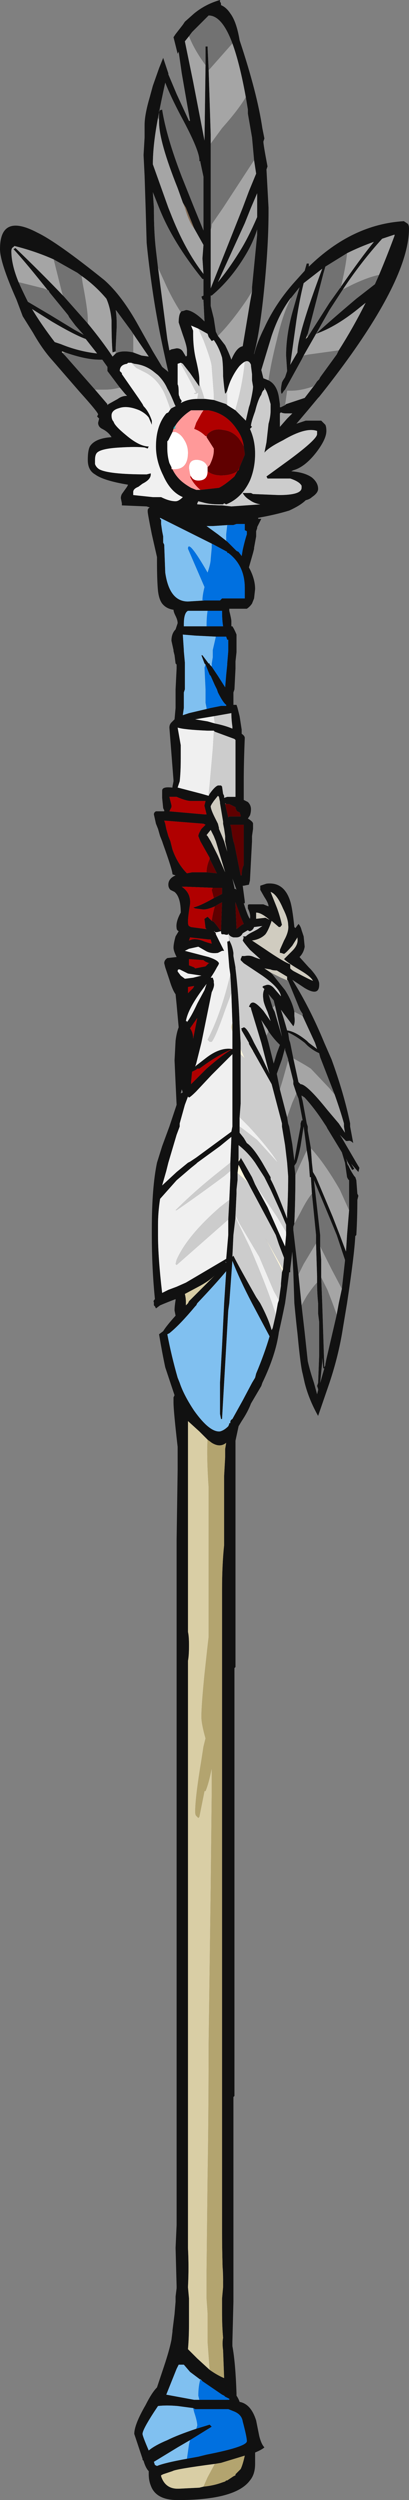 <?xml version="1.0" encoding="UTF-8" standalone="no"?>
<svg xmlns:ffdec="https://www.free-decompiler.com/flash" xmlns:xlink="http://www.w3.org/1999/xlink" ffdec:objectType="shape" height="120.95px" width="19.8px" xmlns="http://www.w3.org/2000/svg">
  <rect width="100%" height="100%" fill="#808080" stroke="none"/>
  <g transform="matrix(1.0, 0.0, 0.0, 1.0, 10.95, 58.35)">
    <path d="M0.95 -53.65 Q0.65 -55.3 0.3 -56.25 -0.2 -57.6 -0.85 -57.6 L-1.65 -56.8 -1.8 -56.6 -2.0 -56.35 -1.6 -54.4 -1.05 -51.55 -1.0 -55.2 -1.0 -56.1 -0.9 -56.1 -0.9 -56.05 -0.85 -55.0 -0.75 -51.85 -0.75 -51.4 -0.75 -47.25 -0.75 -44.4 0.8 -48.3 1.1 -49.1 1.45 -49.95 1.35 -50.6 1.25 -51.7 1.05 -52.85 1.05 -53.05 0.95 -53.65 M1.85 -51.65 L1.8 -51.5 Q1.8 -51.35 2.0 -50.3 L1.95 -50.15 2.05 -48.3 2.05 -48.1 Q2.05 -46.35 1.8 -44.0 1.6 -42.15 1.35 -41.25 L1.35 -41.2 Q1.5 -41.8 1.85 -42.5 2.4 -43.7 3.35 -44.75 L3.8 -45.25 3.9 -45.6 4.0 -45.6 4.0 -45.45 Q6.1 -47.5 8.6 -47.65 L8.75 -47.55 Q8.85 -47.5 8.85 -47.3 8.85 -45.15 6.05 -41.2 5.3 -40.15 4.5 -39.15 L4.45 -39.1 3.95 -38.5 3.4 -37.85 3.85 -38.0 4.6 -38.0 4.8 -37.8 Q4.85 -37.7 4.85 -37.5 4.85 -37.1 4.35 -36.45 3.8 -35.75 3.25 -35.6 L3.15 -35.55 Q3.8 -35.5 4.15 -35.25 4.45 -35.0 4.45 -34.7 4.45 -34.5 4.15 -34.3 4.05 -34.2 3.85 -34.15 3.6 -33.9 3.05 -33.65 2.4 -33.45 1.55 -33.3 L1.55 -33.25 1.7 -33.25 1.5 -32.85 1.5 -32.8 1.45 -32.65 1.45 -32.4 1.35 -31.85 1.35 -31.8 1.3 -31.6 1.1 -30.9 Q1.4 -30.35 1.4 -29.85 L1.35 -29.4 1.25 -29.15 Q1.15 -29.0 1.0 -28.9 L0.15 -28.9 0.15 -28.8 Q0.25 -28.4 0.25 -28.3 L0.25 -28.05 0.3 -28.05 Q0.4 -27.9 0.5 -27.65 L0.5 -26.8 0.45 -26.35 0.45 -26.0 0.4 -25.0 0.35 -24.85 0.35 -24.25 0.5 -24.25 0.55 -24.1 0.65 -23.7 0.75 -23.05 0.75 -22.85 Q0.9 -22.75 0.9 -22.65 0.85 -21.45 0.85 -20.55 L0.85 -19.65 1.05 -19.55 Q1.2 -19.4 1.2 -19.2 1.2 -19.05 1.15 -18.9 L1.05 -18.75 Q1.3 -18.6 1.3 -18.5 L1.3 -18.25 1.25 -17.9 1.25 -17.65 1.15 -15.75 1.1 -15.55 0.85 -15.5 0.8 -15.5 0.9 -14.75 Q0.9 -14.55 0.9 -14.65 L0.85 -14.65 Q1.05 -14.0 1.15 -13.9 1.2 -14.1 1.05 -14.4 L1.05 -14.55 Q1.05 -14.6 1.15 -14.6 L1.8 -14.6 2.05 -14.5 Q2.05 -14.65 1.85 -14.95 L1.65 -15.3 1.65 -15.5 1.95 -15.6 Q2.8 -15.7 3.1 -14.75 3.2 -14.45 3.3 -13.5 L3.35 -13.45 3.5 -13.65 Q3.6 -13.55 3.65 -13.35 L3.75 -13.05 3.8 -12.55 Q3.75 -12.25 3.55 -12.05 L4.0 -11.55 4.1 -11.45 Q4.45 -11.05 4.5 -10.8 4.55 -10.1 3.8 -10.55 L3.2 -10.95 Q4.05 -9.6 4.75 -7.9 L5.1 -7.1 Q5.7 -5.45 6.0 -4.0 L6.0 -3.85 6.15 -3.05 Q6.0 -3.2 5.9 -3.15 L5.8 -3.15 5.5 -3.45 5.6 -3.3 6.3 -2.1 6.45 -1.85 6.4 -1.65 6.05 -2.05 6.2 -1.8 6.1 -1.75 5.9 -2.1 5.8 -2.3 5.85 -2.15 5.85 -2.1 5.9 -1.95 5.9 -2.0 Q6.0 -1.75 6.2 -1.45 L6.25 -1.4 6.3 -1.25 6.35 -0.6 6.4 -0.5 6.35 -0.3 6.35 -0.35 Q6.35 0.55 6.3 1.4 L6.25 1.45 Q6.2 2.4 5.85 4.7 L5.65 5.9 Q5.45 7.2 5.0 8.55 L4.45 10.15 Q4.0 9.35 3.8 8.55 L3.7 8.1 Q3.6 7.75 3.45 6.15 3.4 5.75 3.3 4.7 L3.25 3.2 3.2 2.2 3.15 2.65 3.1 3.05 3.1 3.2 3.05 3.2 Q2.95 4.0 2.85 4.7 2.7 5.45 2.55 6.1 2.4 7.2 1.75 8.55 L1.7 8.7 1.2 9.55 Q1.05 9.95 0.75 10.4 L0.6 10.65 0.45 11.35 0.45 22.3 0.4 22.35 0.4 43.05 0.35 43.1 0.35 53.0 0.3 54.95 0.3 55.15 Q0.45 55.95 0.5 57.45 L0.5 57.55 Q0.6 57.7 0.65 57.85 1.2 57.95 1.45 58.75 L1.6 59.5 Q1.7 59.9 1.85 60.05 1.75 60.15 1.4 60.3 L1.4 60.85 Q1.4 61.35 1.15 61.65 0.45 62.6 -2.35 62.6 -3.4 62.6 -3.65 61.9 -3.75 61.65 -3.75 61.35 L-3.75 61.2 Q-3.9 61.05 -4.0 60.7 L-4.05 60.65 -4.05 60.6 -4.45 59.4 Q-4.45 58.95 -3.9 58.0 -3.6 57.4 -3.35 57.15 L-3.0 56.1 Q-2.75 55.35 -2.65 54.85 L-2.6 54.45 -2.6 54.4 -2.5 53.6 -2.45 53.0 -2.45 52.75 -2.4 52.35 -2.4 52.25 -2.45 50.4 -2.4 49.3 -2.4 16.15 -2.35 12.75 -2.35 11.65 Q-2.55 9.9 -2.55 9.5 L-2.55 9.25 -2.5 9.15 -2.95 7.8 Q-3.1 7.1 -3.25 6.2 L-3.05 6.05 Q-2.9 5.8 -2.45 5.3 L-2.5 5.05 Q-2.5 4.85 -2.45 4.55 L-2.45 4.5 Q-2.85 4.65 -3.2 4.8 L-3.4 4.95 -3.45 4.85 -3.5 4.8 -3.5 4.65 Q-3.55 4.6 -3.45 4.5 -3.6 3.0 -3.6 1.4 L-3.6 1.1 Q-3.6 -0.9 -3.35 -2.1 L-3.1 -2.9 -2.75 -3.85 -2.4 -4.9 -2.45 -5.95 -2.5 -7.05 -2.45 -8.0 Q-2.4 -8.4 -2.3 -8.65 L-2.4 -9.75 -2.45 -10.25 Q-2.6 -10.45 -2.75 -10.95 L-2.95 -11.55 -3.0 -11.75 Q-3.0 -11.9 -2.85 -12.0 L-2.4 -12.05 Q-2.55 -12.35 -2.55 -12.5 -2.55 -12.7 -2.45 -13.05 L-2.3 -13.3 Q-2.4 -13.35 -2.4 -13.45 -2.45 -13.75 -2.2 -14.2 -2.2 -14.95 -2.5 -15.2 L-2.7 -15.3 Q-2.8 -15.4 -2.8 -15.55 -2.8 -15.85 -2.45 -16.0 L-2.6 -16.05 Q-2.6 -16.25 -3.05 -17.5 L-3.1 -17.65 -3.2 -17.9 -3.3 -18.25 -3.4 -18.5 -3.5 -18.95 Q-3.5 -19.05 -3.4 -19.1 L-3.0 -19.1 -3.0 -19.15 -3.05 -19.25 -3.1 -19.75 -3.1 -20.1 Q-3.1 -20.3 -2.65 -20.25 L-2.6 -20.25 -2.6 -20.3 -2.55 -20.55 -2.55 -20.6 -2.75 -23.15 Q-2.75 -23.3 -2.65 -23.4 L-2.5 -23.55 -2.45 -24.1 -2.45 -25.0 -2.4 -26.0 -2.4 -26.2 -2.45 -26.25 -2.5 -26.65 -2.55 -26.85 -2.55 -26.9 -2.65 -27.35 Q-2.65 -27.7 -2.45 -27.9 L-2.35 -28.2 Q-2.35 -28.35 -2.45 -28.55 -2.55 -28.75 -2.55 -28.85 -2.9 -28.9 -3.1 -29.15 -3.25 -29.35 -3.3 -29.75 -3.35 -30.25 -3.35 -31.2 L-3.35 -31.4 -3.6 -32.5 Q-3.8 -33.5 -3.8 -33.6 L-3.8 -33.65 Q-3.8 -33.75 -3.7 -33.8 L-3.85 -33.85 -5.05 -33.9 -5.05 -34.0 -5.1 -34.25 Q-5.1 -34.35 -5.05 -34.45 L-4.8 -34.8 -4.75 -34.9 Q-5.95 -35.1 -6.35 -35.4 -6.7 -35.6 -6.7 -36.1 -6.7 -36.55 -6.6 -36.75 -6.35 -37.15 -5.55 -37.2 -5.7 -37.45 -6.0 -37.6 -6.2 -37.7 -6.2 -37.9 L-6.15 -38.1 -6.25 -38.2 -6.2 -38.3 Q-6.2 -38.4 -7.1 -39.4 L-8.4 -40.9 Q-8.9 -41.45 -9.35 -42.25 L-9.85 -43.05 -10.15 -43.85 Q-10.95 -45.65 -10.95 -46.3 -10.95 -48.05 -9.15 -47.1 -8.2 -46.65 -5.9 -44.8 -5.05 -44.05 -4.25 -42.6 L-3.55 -41.35 -3.1 -40.6 -2.85 -40.4 -2.8 -40.35 Q-3.3 -42.5 -3.55 -44.2 -3.75 -45.55 -3.85 -46.6 L-3.9 -48.3 -3.95 -49.85 -4.0 -50.85 -3.95 -51.7 -3.95 -52.3 Q-3.95 -52.8 -3.7 -53.65 L-3.55 -54.2 -3.25 -55.05 -3.05 -55.55 -2.8 -54.8 -2.8 -54.75 -2.4 -53.8 -1.8 -52.5 -1.75 -52.5 -2.15 -54.8 -2.3 -55.85 -2.35 -55.75 -2.55 -56.55 -2.45 -56.7 -2.1 -57.15 -2.0 -57.3 -1.55 -57.7 Q-1.0 -58.15 -0.3 -58.35 L-0.3 -58.25 Q-0.25 -58.25 -0.25 -58.1 0.0 -58.0 0.2 -57.7 0.5 -57.3 0.65 -56.4 1.5 -53.85 1.75 -52.15 L1.85 -51.65 M1.5 -49.0 L1.2 -48.3 0.9 -47.55 -0.4 -44.7 Q0.1 -45.3 0.6 -46.1 1.05 -46.8 1.5 -47.85 L1.5 -49.0 M1.25 -44.25 L1.25 -44.45 1.5 -47.0 1.5 -47.25 Q1.3 -46.6 0.9 -45.95 0.2 -44.8 -0.7 -44.05 L-0.75 -44.05 -0.75 -43.55 -0.6 -42.95 -0.5 -42.3 -0.4 -42.1 -0.05 -41.65 Q0.15 -41.25 0.25 -40.95 0.5 -41.55 0.8 -41.6 L1.15 -43.7 1.25 -44.25 M5.85 -46.1 L4.8 -45.45 4.7 -45.1 3.95 -42.2 3.85 -41.95 3.95 -42.05 5.0 -43.7 5.5 -44.4 Q6.5 -45.85 7.15 -46.65 6.45 -46.4 5.85 -46.1 M3.15 -43.95 L3.1 -43.9 Q2.55 -43.15 2.2 -42.1 L1.7 -40.45 1.8 -40.05 2.05 -39.95 Q2.45 -39.75 2.55 -39.15 L2.6 -38.8 2.6 -38.65 2.65 -38.65 2.85 -38.75 2.9 -38.8 3.8 -39.1 4.3 -39.75 4.4 -39.9 4.5 -40.0 4.55 -40.1 5.35 -41.2 5.45 -41.4 Q6.15 -42.5 6.75 -43.7 L6.5 -43.5 Q5.35 -42.55 4.35 -42.2 L3.75 -41.15 3.65 -40.95 2.85 -39.5 2.8 -39.45 2.7 -39.3 Q2.65 -39.3 2.65 -39.5 2.65 -39.6 2.7 -39.85 L2.75 -39.95 2.85 -40.1 2.95 -40.4 2.9 -41.15 Q2.9 -42.2 3.25 -43.4 L3.55 -44.45 3.15 -43.95 M5.65 -44.35 L5.0 -43.35 4.35 -42.2 Q5.0 -42.8 6.3 -43.9 L7.2 -44.6 7.4 -45.05 Q7.8 -46.0 8.15 -46.95 L8.15 -47.0 7.55 -46.8 Q6.55 -45.7 5.65 -44.35 M3.75 -44.65 Q3.55 -43.85 3.4 -42.85 L3.1 -40.7 3.45 -41.3 Q3.45 -42.15 4.65 -45.35 L3.75 -44.65 M0.45 -38.5 L0.95 -38.0 1.1 -38.65 1.15 -38.8 Q1.3 -39.45 1.3 -39.65 L1.25 -39.95 1.25 -40.25 1.2 -40.65 1.2 -40.7 Q1.1 -40.95 0.9 -40.85 0.8 -40.8 0.65 -40.65 0.4 -40.35 0.2 -39.9 0.1 -39.65 0.05 -39.45 L0.0 -39.35 -0.05 -39.3 Q-0.1 -39.55 -0.15 -40.15 -0.15 -40.75 -0.2 -41.05 -0.35 -41.55 -0.6 -41.9 L-0.7 -41.85 -0.85 -42.05 -0.9 -42.2 -1.35 -42.45 -1.7 -42.6 -1.6 -42.35 -1.6 -42.2 Q-1.6 -41.5 -1.45 -40.9 -1.3 -40.25 -1.3 -40.0 L-1.3 -39.8 -1.3 -39.65 -1.75 -40.3 -2.1 -40.75 -2.2 -40.8 -2.35 -40.75 -2.35 -39.75 Q-2.3 -39.7 -2.3 -39.35 -2.3 -39.2 -2.25 -39.15 L-2.25 -39.1 -2.15 -38.95 -2.2 -38.85 Q-1.85 -39.05 -1.4 -39.05 L-1.05 -39.05 -1.0 -39.05 -0.6 -39.0 0.0 -38.8 0.05 -38.75 0.45 -38.5 M1.85 -39.6 L1.85 -39.5 Q1.75 -39.45 1.7 -39.25 1.55 -39.05 1.4 -38.45 1.2 -37.9 1.2 -37.75 L1.25 -37.7 1.15 -37.6 Q1.4 -37.05 1.4 -36.4 1.4 -35.7 1.15 -35.1 0.75 -34.25 0.0 -33.95 L-0.1 -34.0 -0.15 -33.95 -0.35 -33.95 Q-0.8 -33.95 -1.15 -34.05 L-1.35 -34.1 -1.4 -34.0 -1.4 -33.95 -0.35 -33.9 -0.2 -33.9 0.25 -33.85 1.65 -33.95 Q1.35 -34.0 1.15 -34.15 0.9 -34.3 0.8 -34.5 L1.2 -34.5 1.3 -34.45 2.55 -34.4 Q3.65 -34.4 3.65 -34.75 L3.65 -34.85 Q3.55 -35.05 3.1 -35.2 L2.0 -35.2 1.95 -35.3 3.05 -36.1 Q4.4 -37.1 4.4 -37.35 L4.4 -37.5 Q3.85 -37.7 2.75 -37.05 2.05 -36.7 1.85 -36.45 L1.95 -36.95 2.05 -37.85 Q2.15 -38.2 2.15 -38.5 L2.15 -38.8 2.05 -39.15 Q1.95 -39.45 1.9 -39.5 L1.85 -39.6 M2.6 -38.35 L2.6 -37.7 2.95 -38.1 3.2 -38.35 2.9 -38.35 Q2.75 -38.35 2.65 -38.4 L2.6 -38.35 M0.65 -35.75 L0.9 -36.35 0.9 -36.4 0.85 -36.75 Q0.8 -37.2 0.5 -37.6 0.0 -38.35 -0.85 -38.5 L-1.1 -38.5 -1.7 -38.5 Q-2.1 -38.25 -2.4 -37.85 L-2.55 -37.65 -2.55 -37.6 -2.6 -37.45 -2.8 -37.05 -2.85 -37.0 -2.85 -36.65 Q-2.85 -36.3 -2.75 -35.95 L-2.65 -35.75 Q-2.5 -35.4 -2.25 -35.15 -2.05 -34.95 -1.7 -34.75 L-1.45 -34.65 -1.25 -34.65 -0.35 -34.75 Q-0.05 -34.9 0.4 -35.3 L0.65 -35.75 M0.05 -32.15 L0.5 -31.7 0.6 -31.65 0.75 -31.45 0.8 -31.75 Q0.9 -32.2 1.0 -32.5 L1.0 -32.65 0.9 -32.7 0.9 -33.0 0.5 -33.0 0.35 -32.95 0.1 -32.95 -0.65 -32.9 -0.95 -32.9 -0.4 -32.5 0.05 -32.15 M-1.05 -29.3 L-0.3 -29.3 -0.2 -29.4 0.9 -29.4 0.9 -29.9 Q0.9 -31.0 0.1 -31.6 L0.05 -31.6 0.05 -31.65 -0.6 -32.0 -0.7 -32.05 -3.2 -33.3 -3.2 -33.25 -3.15 -33.2 -3.15 -33.0 -3.1 -32.65 -3.05 -32.4 -3.05 -32.1 -3.0 -32.0 -2.95 -30.65 Q-2.75 -29.25 -1.85 -29.25 L-1.05 -29.3 M-0.7 -26.1 L-0.4 -25.65 -0.05 -25.1 0.0 -25.7 0.05 -26.2 0.05 -26.25 0.1 -26.85 0.1 -27.4 0.05 -27.4 0.0 -27.55 -0.5 -27.55 -1.5 -27.6 -2.1 -27.65 -2.05 -26.9 -2.05 -26.85 -2.0 -26.3 -2.0 -25.0 -2.05 -24.85 -2.05 -24.1 -2.1 -23.75 -1.8 -23.85 -0.95 -24.05 -0.75 -24.1 -0.25 -24.2 0.0 -24.2 0.0 -24.25 Q-0.15 -24.35 -0.4 -24.85 L-0.45 -25.0 -0.55 -25.2 -0.75 -25.65 -0.8 -25.7 -1.0 -26.2 -1.05 -26.25 -1.2 -26.65 -1.15 -26.65 -0.85 -26.25 -0.8 -26.25 -0.8 -26.2 -0.7 -26.1 M-0.55 -23.35 Q-0.05 -23.25 0.3 -23.1 L0.3 -23.2 Q0.25 -23.55 0.25 -23.85 L-0.6 -23.7 -1.5 -23.55 -0.9 -23.45 -0.55 -23.35 M-0.85 -19.85 L-0.8 -19.95 Q-0.55 -20.3 -0.4 -20.35 L-0.25 -20.35 -0.2 -20.3 -0.15 -19.95 -0.1 -19.85 -0.1 -19.75 0.05 -19.8 0.45 -19.8 0.45 -22.55 0.4 -22.6 -0.55 -22.95 -0.6 -23.0 -0.9 -23.0 Q-2.05 -23.05 -2.35 -23.15 L-2.2 -22.3 -2.2 -21.65 Q-2.2 -21.0 -2.25 -20.55 L-2.35 -20.25 -1.2 -19.95 -0.85 -19.85 M-0.05 -19.45 L0.1 -18.8 0.15 -18.85 0.7 -18.85 0.7 -18.9 0.65 -19.05 Q0.5 -19.1 0.5 -19.15 L0.45 -19.25 0.45 -19.3 0.15 -19.45 0.0 -19.45 -0.05 -19.5 -0.05 -19.45 M0.25 -18.25 L0.3 -17.9 0.35 -17.65 0.4 -17.5 0.7 -16.0 0.75 -16.0 Q0.75 -16.3 0.85 -16.5 L0.85 -18.45 0.2 -18.45 0.25 -18.25 M0.5 -15.3 L0.3 -15.85 0.4 -15.4 0.4 -15.35 0.45 -15.35 0.5 -15.3 M0.45 -14.55 L0.5 -13.4 0.75 -13.6 0.85 -13.65 0.7 -14.0 0.45 -14.7 0.45 -14.55 M2.15 -15.2 L2.45 -14.45 Q2.6 -14.05 2.7 -13.6 L2.65 -13.55 Q2.65 -13.5 2.55 -13.5 L2.2 -13.8 Q2.05 -13.35 1.9 -13.15 1.65 -12.9 1.25 -12.85 L1.85 -12.45 Q2.8 -11.8 3.1 -11.7 L3.1 -11.5 Q3.2 -11.4 3.3 -11.35 4.05 -10.95 4.2 -10.9 4.1 -11.1 3.6 -11.4 L3.35 -11.55 Q2.95 -11.8 2.8 -11.95 L3.2 -12.35 Q3.5 -12.65 3.45 -12.95 L3.45 -13.0 3.2 -12.6 Q2.9 -12.25 2.8 -12.2 L2.65 -12.25 2.6 -12.25 2.6 -12.4 2.8 -12.85 Q3.05 -13.3 3.0 -13.6 3.0 -13.9 2.75 -14.4 2.45 -15.1 2.15 -15.2 M3.0 -10.9 L2.95 -10.95 2.95 -11.1 Q2.7 -11.25 2.45 -11.4 2.25 -11.4 2.15 -11.45 L1.85 -11.5 2.15 -11.3 2.25 -11.2 2.85 -10.45 Q3.2 -9.9 3.3 -9.4 L3.3 -9.2 Q3.35 -8.85 3.25 -8.7 L2.65 -9.5 Q2.8 -9.05 2.95 -8.5 3.35 -8.45 3.9 -8.0 L4.0 -7.9 4.4 -7.6 4.3 -7.9 3.7 -9.2 3.7 -9.3 3.6 -9.45 3.55 -9.55 3.0 -10.9 M2.1 -13.85 Q1.7 -14.2 1.45 -14.2 L1.45 -13.9 1.9 -13.95 2.1 -13.85 M1.1 -7.85 L1.1 -7.9 0.75 -8.5 0.75 -8.55 Q0.7 -8.6 0.75 -8.6 L0.85 -8.65 Q1.0 -8.65 1.35 -7.9 L1.7 -7.25 2.1 -6.4 2.05 -6.55 1.7 -7.9 1.2 -9.55 1.2 -9.6 1.1 -9.65 1.15 -9.75 Q1.2 -9.85 1.3 -9.85 1.45 -9.85 1.8 -9.45 L2.15 -8.95 2.0 -9.4 Q1.8 -9.85 1.8 -10.0 1.75 -10.3 1.85 -10.5 L1.75 -10.6 1.8 -10.65 1.95 -10.7 Q2.15 -10.75 2.35 -10.5 L2.65 -10.15 Q2.6 -10.55 1.75 -11.15 L0.85 -11.75 0.7 -11.9 Q0.7 -12.0 0.75 -12.05 L0.75 -12.1 0.9 -12.1 Q1.15 -12.15 1.35 -12.05 1.6 -11.95 1.65 -11.95 L1.15 -12.4 Q0.85 -12.75 0.8 -12.85 L0.85 -13.0 Q0.75 -13.05 0.9 -13.05 L0.95 -13.05 Q1.05 -13.15 1.25 -13.25 1.55 -13.4 1.6 -13.45 L1.75 -13.55 1.35 -13.5 Q1.3 -13.35 1.15 -13.3 1.1 -13.3 1.05 -13.35 L0.8 -13.2 Q0.7 -13.0 0.5 -13.0 L0.35 -13.0 Q0.15 -13.05 0.1 -13.2 L0.1 -13.15 Q0.05 -13.1 -0.1 -13.15 L-0.2 -13.15 Q-0.25 -13.15 -0.25 -13.3 L-0.45 -13.25 -0.55 -13.25 -0.5 -13.2 -0.5 -13.15 -0.1 -12.35 -0.2 -12.35 -0.4 -12.25 Q-0.75 -12.2 -1.0 -12.35 L-1.35 -12.55 -1.8 -12.45 -2.0 -12.35 -0.85 -12.05 Q-0.4 -11.9 -0.35 -11.75 -0.35 -11.7 -0.45 -11.55 -0.55 -11.35 -0.75 -11.05 L-0.65 -11.05 -0.6 -10.9 -0.6 -10.8 Q-0.55 -10.65 -0.7 -10.35 L-1.2 -7.9 -1.45 -6.9 -1.5 -6.75 -1.45 -6.8 -1.0 -7.15 Q-0.3 -7.7 0.3 -7.6 L0.3 -8.45 0.3 -8.85 0.25 -10.3 0.2 -11.2 0.15 -11.55 0.05 -12.8 0.1 -12.8 0.15 -12.85 Q0.3 -12.6 0.35 -12.25 L0.35 -12.1 0.45 -11.55 0.45 -11.5 Q0.6 -10.3 0.65 -8.8 L0.7 -7.9 0.7 -7.6 0.7 -7.35 0.7 -4.95 0.65 -4.3 0.65 -3.85 0.65 -3.55 0.85 -3.3 1.0 -3.05 Q1.3 -2.85 1.75 -2.1 L2.15 -1.4 2.15 -1.3 Q2.4 -0.85 2.95 0.6 L2.95 0.35 Q3.0 -0.55 3.0 -1.4 L3.0 -1.45 2.95 -2.1 2.85 -2.95 2.7 -3.85 2.7 -4.0 2.2 -5.9 1.3 -7.5 1.1 -7.85 M2.35 -9.75 L2.3 -9.95 2.05 -10.25 2.25 -9.6 2.35 -9.4 2.7 -8.2 2.35 -9.75 M2.05 -10.25 L2.05 -10.25 M0.3 -7.6 Q-0.3 -7.35 -0.95 -6.9 L-1.3 -6.65 -1.4 -6.65 -1.45 -6.6 -1.65 -6.5 -1.7 -6.0 -1.7 -5.9 -0.95 -6.65 Q-0.15 -7.35 0.3 -7.6 M2.05 -8.45 L2.0 -8.55 1.7 -9.0 1.95 -8.25 2.05 -7.9 2.3 -6.9 2.45 -7.4 2.6 -7.8 2.5 -7.9 Q2.3 -8.1 2.05 -8.45 M3.0 -7.05 L3.0 -7.1 2.85 -7.55 2.85 -7.65 2.7 -7.1 2.45 -6.4 2.6 -5.65 2.95 -4.3 3.0 -4.0 3.05 -3.85 3.2 -3.0 3.3 -2.2 3.45 -3.05 3.6 -3.85 3.6 -4.0 3.65 -4.15 3.7 -4.15 3.5 -5.2 3.4 -5.45 3.25 -5.9 3.25 -6.05 3.0 -7.05 M5.25 -5.4 L4.55 -7.2 4.5 -7.4 Q4.25 -7.5 3.95 -7.75 L3.8 -7.9 Q3.35 -8.25 3.0 -8.4 L3.05 -8.05 3.1 -7.9 3.25 -7.15 3.5 -6.0 3.6 -5.9 Q3.9 -5.9 4.9 -4.65 L5.45 -4.0 5.75 -3.55 5.7 -3.85 5.7 -4.0 Q5.55 -4.55 5.25 -5.4 M5.95 0.2 L5.95 -1.25 5.9 -1.3 5.85 -1.4 5.75 -2.1 5.6 -2.6 4.9 -3.75 4.85 -3.85 4.75 -4.0 Q4.3 -4.7 3.8 -5.25 L3.65 -5.35 Q3.65 -5.25 3.7 -5.1 L3.9 -4.0 3.95 -3.85 3.95 -3.65 4.1 -2.8 4.15 -2.1 4.2 -1.65 4.35 -1.4 5.15 0.5 5.5 1.4 5.8 2.2 5.85 1.4 5.95 0.2 M0.3 -4.0 L0.3 -7.35 -0.7 -6.35 -1.45 -5.55 Q-1.7 -5.3 -1.8 -5.25 L-1.85 -5.3 -2.0 -4.9 -2.25 -4.0 -2.25 -3.85 -2.4 -3.45 -2.8 -2.1 -2.9 -1.7 -3.1 -1.0 -2.4 -1.65 -1.85 -2.1 -1.75 -2.15 -1.45 -2.35 0.25 -3.6 0.3 -3.85 0.3 -4.0 M2.9 1.25 L2.9 0.9 2.65 0.3 2.15 -0.8 1.85 -1.4 1.4 -2.1 Q1.05 -2.6 0.6 -2.95 L0.6 -2.3 0.6 -2.15 0.7 -2.3 0.7 -2.35 0.85 -2.1 1.25 -1.4 1.4 -1.05 2.0 0.05 2.6 1.4 2.85 1.95 2.9 1.4 2.9 1.25 M0.65 -3.0 L0.65 -3.0 M0.2 -1.7 L0.2 -2.1 0.25 -3.35 -0.3 -2.9 -1.4 -2.1 -1.45 -2.05 -1.7 -1.85 -2.4 -1.25 -3.2 -0.35 Q-3.3 0.3 -3.3 0.9 L-3.3 1.4 Q-3.3 2.5 -3.1 4.2 L-2.8 4.05 -2.4 3.9 -1.95 3.7 0.0 2.55 0.1 1.4 0.1 0.65 0.15 -0.3 0.2 -1.4 0.2 -1.7 M1.05 -1.15 L0.9 -1.4 0.6 -2.0 0.55 -1.6 0.55 -1.25 0.5 -0.8 0.5 -0.6 0.45 0.45 0.45 0.55 0.35 1.4 0.3 2.45 0.35 2.4 Q0.6 2.9 1.45 4.4 L1.65 4.7 Q2.05 5.45 2.2 6.0 L2.25 5.9 2.4 5.25 2.5 4.7 2.55 4.55 2.65 3.85 2.65 3.75 2.7 3.2 2.75 3.05 2.8 2.5 2.55 1.85 2.4 1.4 1.95 0.55 1.15 -0.95 1.05 -1.15 M0.3 2.45 L0.3 2.45 M3.9 -2.7 L3.75 -3.85 3.6 -2.9 Q3.5 -2.4 3.4 -2.1 L3.3 -1.95 3.35 -1.5 3.35 -1.4 Q3.35 -0.35 3.3 0.85 L3.25 1.0 3.25 1.15 3.5 3.3 3.65 4.8 3.8 6.1 3.95 7.5 Q4.05 7.95 4.25 8.55 L4.4 9.1 4.45 8.9 4.45 8.85 4.4 8.7 4.45 8.55 4.5 7.25 Q4.5 6.25 4.5 5.6 L4.45 5.2 4.45 4.7 Q4.4 4.2 4.4 3.7 L4.4 3.4 4.35 1.8 4.35 1.4 4.15 -0.6 4.1 -1.4 4.05 -1.4 4.0 -2.1 3.9 -2.7 M5.6 4.0 L5.75 2.65 5.75 2.6 5.35 1.4 5.0 0.55 4.25 -1.25 4.55 1.4 4.55 1.95 4.6 2.6 4.6 3.45 4.65 4.7 Q4.7 6.25 4.75 7.8 L4.8 7.7 4.8 7.65 4.85 7.4 5.35 5.25 5.45 4.7 5.6 4.0 M0.0 2.7 L-0.05 2.7 0.0 2.75 0.0 2.7 M0.1 5.05 L-0.2 10.3 -0.25 10.3 -0.3 10.05 Q-0.3 9.75 -0.3 8.55 L-0.2 6.75 -0.1 4.7 0.0 3.15 Q-0.5 3.75 -1.4 4.7 L-1.45 4.8 -1.5 4.85 Q-2.25 5.75 -2.75 6.15 L-2.85 6.2 Q-2.65 7.25 -2.35 8.3 L-2.25 8.55 Q-2.05 9.15 -1.55 9.9 -0.8 10.95 -0.3 10.9 -0.1 10.85 0.1 10.65 0.15 10.55 0.15 10.5 L0.2 10.5 0.2 10.45 Q0.2 10.35 0.3 10.3 L0.8 9.4 1.25 8.55 1.4 8.3 1.45 8.1 Q1.85 7.15 2.1 6.3 L1.25 4.7 Q0.65 3.55 0.3 2.65 L0.15 4.7 0.1 5.05 M4.7 7.85 L4.65 7.35 4.65 7.55 4.55 8.55 4.75 7.85 4.7 7.85 M-1.9 60.6 L-1.35 60.5 -0.95 60.4 -0.7 60.35 Q1.0 60.0 1.0 59.75 1.0 59.55 0.8 58.8 0.75 58.45 0.35 58.3 L0.1 58.2 -1.5 58.2 -1.6 58.15 -2.35 58.05 Q-2.9 58.0 -3.3 58.05 L-3.5 58.35 Q-4.05 59.2 -4.05 59.4 -4.05 59.5 -3.75 60.2 -3.45 59.95 -2.85 59.7 -2.35 59.45 -1.45 59.15 L-0.8 58.95 -0.7 59.05 -1.75 59.7 -2.35 60.05 -3.5 60.75 -3.45 60.9 -3.35 60.95 Q-3.0 60.8 -1.9 60.6 M-1.3 57.75 L0.15 57.75 0.15 57.7 -0.05 57.6 -0.1 57.55 -0.2 57.5 -1.15 56.85 -1.75 56.4 -2.05 56.05 -2.3 56.05 -2.4 56.25 -2.9 57.5 -1.55 57.75 -1.3 57.75 M0.35 61.45 L0.45 61.4 0.45 61.35 0.7 61.1 Q0.8 60.9 0.9 60.45 L-0.25 60.8 -0.55 60.85 Q-2.45 61.1 -2.6 61.2 L-3.05 61.35 -3.15 61.4 -3.15 61.45 Q-2.95 62.05 -2.35 62.05 L-2.3 62.05 -1.3 62.0 -1.1 61.95 Q-0.6 61.9 -0.2 61.75 L-0.05 61.7 0.0 61.65 0.05 61.65 0.35 61.45 M-3.25 -52.55 L-3.25 -53.0 -3.1 -53.05 Q-2.9 -51.75 -2.15 -49.8 L-1.55 -48.3 -1.1 -47.2 -1.1 -49.8 -1.25 -50.5 -1.25 -50.55 -1.3 -50.55 Q-1.25 -51.0 -2.2 -52.75 -2.7 -53.7 -2.95 -54.35 -3.15 -53.45 -3.3 -52.65 -3.55 -51.35 -3.55 -50.4 L-2.8 -48.3 -2.7 -48.05 Q-2.0 -46.25 -1.1 -45.1 L-1.15 -45.85 -1.1 -46.5 -1.55 -47.3 -1.95 -48.3 -2.1 -48.55 -2.35 -49.25 Q-3.25 -51.5 -3.25 -52.45 L-3.25 -52.55 M-8.35 -45.8 Q-9.25 -46.2 -10.25 -46.45 L-10.3 -46.4 Q-10.4 -46.35 -10.4 -46.2 -10.4 -45.55 -10.05 -44.7 -9.85 -44.25 -9.6 -43.75 L-8.5 -43.1 -7.35 -42.4 -6.9 -42.15 -7.3 -42.6 -7.6 -43.0 -7.65 -43.1 -8.55 -44.2 Q-9.7 -45.65 -10.3 -46.3 L-10.2 -46.35 Q-8.95 -45.15 -7.9 -44.05 L-7.85 -44.0 -6.7 -42.7 Q-6.0 -41.85 -5.5 -41.1 L-5.35 -41.25 -5.25 -41.3 Q-4.95 -41.4 -4.5 -41.3 L-4.1 -41.15 -3.75 -41.1 -4.4 -42.05 -4.5 -42.2 -4.6 -42.35 -5.3 -43.3 -5.35 -43.35 Q-5.3 -43.05 -5.3 -42.65 L-5.3 -42.55 -5.35 -41.5 -5.35 -41.45 -5.35 -41.35 -5.5 -41.3 Q-5.55 -41.8 -5.55 -42.85 -5.6 -43.45 -5.8 -43.9 -6.35 -44.55 -7.0 -45.0 L-7.2 -45.15 -8.35 -45.8 M-9.4 -43.4 Q-8.95 -42.65 -8.3 -41.8 L-8.0 -41.7 Q-7.15 -41.35 -6.25 -41.25 L-6.8 -41.95 Q-7.35 -42.15 -8.45 -42.8 L-9.4 -43.4 M-2.15 -43.3 L-2.1 -43.3 -1.95 -43.35 -1.9 -43.35 Q-1.55 -43.3 -1.05 -42.8 L-1.1 -43.8 -1.1 -43.85 -1.15 -43.85 -1.2 -44.0 -1.1 -44.05 -1.1 -44.85 -1.15 -44.85 Q-2.6 -46.65 -3.25 -48.3 L-3.55 -49.05 -3.5 -48.3 Q-3.5 -47.1 -3.4 -46.25 L-3.3 -45.4 -2.85 -41.95 -2.75 -41.4 -2.65 -41.45 -2.4 -41.5 Q-2.2 -41.5 -2.1 -41.35 L-1.95 -41.1 -1.9 -41.15 -1.9 -41.4 Q-1.9 -41.6 -2.1 -42.15 L-2.3 -42.75 Q-2.3 -43.2 -2.15 -43.3 M-4.6 -40.8 L-4.75 -40.8 -4.8 -40.75 Q-5.15 -40.7 -5.15 -40.4 L-5.05 -40.3 -5.05 -40.25 -4.25 -39.1 -4.05 -38.8 -4.0 -38.7 Q-3.75 -38.45 -3.6 -38.0 L-3.6 -37.8 -3.75 -38.15 Q-3.9 -38.35 -4.2 -38.5 -4.8 -38.75 -5.2 -38.6 -5.55 -38.5 -5.55 -38.25 -5.55 -38.05 -5.45 -37.95 -5.4 -37.75 -4.85 -37.3 -4.2 -36.75 -3.75 -36.75 L-3.8 -36.65 -3.95 -36.7 Q-4.35 -36.75 -5.15 -36.7 -6.05 -36.65 -6.25 -36.45 -6.35 -36.35 -6.35 -36.1 L-6.35 -35.9 Q-6.3 -35.75 -6.15 -35.65 -5.7 -35.4 -3.85 -35.4 L-3.65 -35.45 -3.65 -35.4 Q-3.65 -35.15 -4.05 -34.95 L-4.25 -34.8 Q-4.5 -34.7 -4.5 -34.55 L-4.5 -34.4 -3.55 -34.3 -3.15 -34.3 Q-2.75 -34.1 -2.45 -34.1 -2.3 -34.1 -2.1 -34.3 -2.7 -34.55 -3.05 -35.35 -3.4 -36.05 -3.4 -36.75 -3.4 -37.75 -2.9 -38.35 L-2.8 -38.4 -2.7 -38.55 -2.65 -38.6 -2.45 -38.7 -2.5 -38.8 Q-2.7 -39.3 -2.85 -39.55 -3.0 -39.9 -3.3 -40.2 L-3.55 -40.4 Q-3.95 -40.7 -4.45 -40.75 L-4.6 -40.8 M-5.15 -39.6 L-5.75 -40.4 -5.75 -40.6 -6.0 -40.95 -6.15 -40.95 Q-6.8 -40.95 -7.8 -41.3 L-7.95 -41.35 -7.95 -41.3 -7.8 -41.15 -6.35 -39.5 -5.75 -38.8 -5.75 -38.75 -5.7 -38.8 -5.25 -39.05 Q-5.05 -39.2 -4.8 -39.2 L-4.9 -39.3 -5.15 -39.6 M-0.95 -28.05 L-0.15 -28.05 Q-0.2 -28.35 -0.2 -28.8 L-0.9 -28.8 -1.85 -28.8 Q-2.05 -28.7 -2.05 -28.15 L-2.05 -28.05 -0.95 -28.05 M-1.3 -19.6 L-1.7 -19.6 Q-1.95 -19.6 -2.4 -19.8 L-2.75 -19.8 -2.65 -19.4 -2.65 -19.3 -2.75 -19.1 -1.05 -18.95 -0.95 -18.95 -1.05 -19.35 -1.05 -19.4 -1.0 -19.6 -1.3 -19.6 M-0.7 -19.45 L-0.75 -19.35 Q-0.75 -19.2 -0.55 -18.8 L-0.4 -18.5 -0.35 -18.3 -0.35 -18.25 -0.2 -17.9 -0.1 -17.65 0.05 -17.15 -0.05 -17.65 -0.05 -17.9 -0.1 -18.25 -0.15 -18.5 -0.15 -18.6 -0.3 -19.5 -0.3 -19.55 -0.35 -19.8 -0.4 -19.85 -0.6 -19.6 -0.7 -19.45 M-0.75 -18.2 L-0.95 -17.95 -0.9 -17.9 -0.75 -17.65 -0.4 -16.95 -0.05 -16.15 -0.5 -17.65 -0.6 -17.9 -0.75 -18.2 M-0.8 -16.8 L-0.8 -16.85 -1.25 -17.65 -1.35 -17.9 Q-1.35 -18.0 -1.2 -18.25 L-1.0 -18.45 -1.1 -18.5 -3.0 -18.65 -2.95 -18.5 -2.9 -18.25 -2.8 -17.9 -2.7 -17.65 -2.6 -17.25 Q-2.35 -16.55 -1.9 -16.1 L-1.65 -16.15 -0.95 -16.15 -0.45 -16.1 -0.8 -16.8 M-0.65 -15.4 L-1.9 -15.45 -2.15 -15.45 Q-1.7 -15.15 -1.75 -14.6 -1.85 -14.0 -1.85 -13.75 -1.85 -13.6 -1.8 -13.55 L-1.7 -13.5 -0.95 -13.4 -1.0 -13.45 -1.05 -13.85 -1.05 -13.9 -0.9 -14.0 -0.7 -13.8 -0.6 -13.75 Q-0.35 -13.45 -0.3 -13.35 L-0.25 -13.35 -0.2 -14.7 Q-0.4 -14.6 -0.55 -14.5 -0.9 -14.35 -1.1 -14.35 L-1.5 -14.4 -1.6 -14.45 Q-1.3 -14.5 -0.6 -14.9 L-0.2 -15.1 -0.2 -15.4 -0.65 -15.4 M-0.6 -13.3 L-0.55 -13.25 -0.55 -13.3 -0.6 -13.3 M-0.85 -12.9 L-1.75 -13.0 -1.8 -12.85 -1.65 -12.9 Q-1.4 -12.95 -1.05 -12.8 -0.75 -12.7 -0.7 -12.7 L-0.75 -12.9 -0.85 -12.9 M-1.8 -11.65 L-1.55 -11.55 -1.5 -11.5 -1.0 -11.6 -0.85 -11.75 -0.8 -11.75 Q-1.0 -11.8 -1.1 -11.9 L-1.8 -11.95 -1.8 -11.65 M-2.3 -11.45 Q-2.35 -11.45 -2.35 -11.35 L-2.2 -11.15 -2.0 -11.0 -1.6 -11.05 -1.2 -11.15 -1.85 -11.25 -2.25 -11.45 -2.3 -11.45 M-1.85 -10.6 L-1.85 -10.3 -1.6 -10.55 -1.55 -10.65 -1.85 -10.6 M-1.05 -10.45 L-0.95 -10.75 -1.1 -10.55 Q-1.85 -9.55 -1.95 -8.95 L-1.9 -8.95 -1.9 -8.9 Q-1.7 -9.15 -1.4 -9.8 L-1.05 -10.45 M-1.6 -8.1 L-1.4 -9.1 -1.75 -8.6 Q-1.6 -8.4 -1.6 -8.1 M-2.15 -5.65 L-2.2 -5.45 -2.1 -5.5 -2.15 -5.65 M-1.95 4.8 L-1.85 4.7 -1.8 4.6 -0.55 3.35 Q-0.8 3.6 -1.25 3.85 L-2.0 4.25 Q-1.95 4.45 -1.95 4.65 L-1.95 4.8 M-0.9 11.3 L-1.3 10.9 -1.85 10.4 -1.85 20.6 Q-1.8 20.8 -1.8 21.25 -1.8 21.75 -1.85 22.0 L-1.85 49.5 Q-1.85 49.9 -1.85 50.4 -1.8 51.35 -1.85 52.3 L-1.8 52.85 -1.8 54.0 Q-1.8 54.75 -1.85 55.3 L-1.4 55.75 -0.8 56.3 Q-0.45 56.55 -0.1 56.7 L-0.15 55.35 Q-0.2 55.0 -0.15 54.75 -0.2 54.2 -0.2 53.5 L-0.2 52.85 -0.15 52.3 -0.15 52.1 Q-0.15 51.45 -0.2 51.05 L-0.2 49.65 -0.2 18.55 Q-0.2 17.35 -0.1 16.4 L-0.1 13.05 -0.05 12.15 -0.05 11.75 0.0 11.45 Q-0.3 11.7 -0.7 11.45 L-0.9 11.3" fill="#111111" fill-rule="evenodd" stroke="none"/>
    <path d="M0.0 -19.45 L-0.05 -19.45 -0.05 -19.5 0.0 -19.45" fill="#973d3d" fill-rule="evenodd" stroke="none"/>
    <path d="M-0.55 60.85 L-0.9 61.5 -1.1 61.95 -1.3 62.0 -2.3 62.05 -2.35 62.05 Q-2.95 62.05 -3.15 61.45 L-3.15 61.4 -3.05 61.35 -2.6 61.2 Q-2.45 61.1 -0.55 60.85 M-1.95 4.8 L-1.95 4.65 Q-1.95 4.45 -2.0 4.25 L-1.25 3.85 Q-0.8 3.6 -0.55 3.35 L-1.8 4.6 -1.85 4.7 -1.95 4.8 M-0.8 56.3 L-1.4 55.75 -1.85 55.3 Q-1.8 54.75 -1.8 54.0 L-1.8 52.85 -1.85 52.3 Q-1.8 51.35 -1.85 50.4 -1.85 49.9 -1.85 49.5 L-1.85 22.0 Q-1.8 21.75 -1.8 21.25 -1.8 20.8 -1.85 20.6 L-1.85 10.4 -1.3 10.9 -0.9 11.3 Q-0.95 12.15 -0.85 13.6 L-0.85 20.85 Q-0.9 21.25 -1.05 22.65 -1.2 24.15 -1.2 24.7 -1.2 25.05 -1.0 25.75 L-1.1 26.15 -1.2 26.8 Q-1.5 28.6 -1.5 29.3 -1.5 29.45 -1.45 29.5 L-1.35 29.6 -1.3 29.55 -1.05 28.3 -1.0 28.3 Q-0.85 27.95 -0.7 27.2 L-0.7 28.4 -0.75 33.05 -0.85 40.6 Q-0.85 43.95 -0.9 46.95 L-0.95 51.5 -0.95 52.85 -0.9 53.55 -0.9 54.95 -0.8 56.3 M-0.2 49.65 L-0.2 51.05 Q-0.15 51.45 -0.15 52.1 -0.2 50.75 -0.2 49.65" fill="#d9cea5" fill-rule="evenodd" stroke="none"/>
    <path d="M-2.55 -37.6 L-2.55 -37.65 -2.4 -37.85 -2.5 -37.65 -2.4 -37.65 -2.55 -37.6" fill="#06bec2" fill-rule="evenodd" stroke="none"/>
    <path d="M0.7 -7.6 L0.85 -7.25 0.9 -7.15 0.7 -7.35 0.7 -7.6 M1.3 -7.5 L1.25 -7.5 1.25 -7.55 1.1 -7.85 1.3 -7.5 M0.6 -2.3 L0.65 -2.25 0.7 -2.3 0.6 -2.15 0.6 -2.3 M0.55 -1.6 L0.6 -2.0 0.9 -1.4 1.05 -1.15 0.55 -1.6 M2.75 3.05 L2.7 3.2 2.7 3.1 1.9 1.55 2.75 3.05 M0.3 2.45 L0.3 2.45" fill="#fff8de" fill-rule="evenodd" stroke="none"/>
    <path d="M-3.25 -39.1 L-3.25 -39.1" fill="#c1b174" fill-rule="evenodd" stroke="none"/>
    <path d="M3.95 -42.2 L3.9 -42.1 3.95 -42.05 3.85 -41.95 3.95 -42.2 M2.15 -11.3 L1.85 -11.5 2.15 -11.45 Q2.25 -11.4 2.45 -11.4 2.7 -11.25 2.95 -11.1 L2.95 -10.95 3.0 -10.9 2.65 -11.05 2.15 -11.3 M2.15 -15.2 Q2.45 -15.1 2.75 -14.4 3.0 -13.9 3.0 -13.6 3.05 -13.3 2.8 -12.85 L2.6 -12.4 2.6 -12.25 2.65 -12.25 2.8 -12.2 Q2.9 -12.25 3.2 -12.6 L3.45 -13.0 3.45 -12.95 Q3.5 -12.65 3.2 -12.35 L2.8 -11.95 Q2.95 -11.8 3.35 -11.55 L3.6 -11.4 Q4.1 -11.1 4.2 -10.9 4.05 -10.95 3.3 -11.35 3.2 -11.4 3.1 -11.5 L3.1 -11.7 Q2.8 -11.8 1.85 -12.45 L1.25 -12.85 Q1.65 -12.9 1.9 -13.15 2.05 -13.35 2.2 -13.8 L2.55 -13.5 Q2.65 -13.5 2.65 -13.55 L2.7 -13.6 Q2.6 -14.05 2.45 -14.45 L2.15 -15.2 M2.1 -13.85 L1.9 -13.95 1.45 -13.9 1.45 -14.2 Q1.7 -14.2 2.1 -13.85 M2.05 -10.25 L2.05 -10.25 M-7.95 -41.3 L-7.95 -41.35 -7.8 -41.3 -7.95 -41.3 M-0.75 -18.2 L-0.6 -17.9 -0.5 -17.65 -0.05 -16.15 -0.4 -16.95 -0.75 -17.65 -0.9 -17.9 -0.95 -17.95 -0.75 -18.2 M-0.7 -19.45 L-0.6 -19.6 -0.4 -19.85 -0.35 -19.8 -0.3 -19.55 -0.3 -19.5 -0.15 -18.6 -0.15 -18.5 -0.1 -18.25 -0.05 -17.9 -0.05 -17.65 0.05 -17.15 -0.1 -17.65 -0.2 -17.9 -0.35 -18.25 -0.35 -18.3 -0.4 -18.5 -0.55 -18.8 Q-0.75 -19.2 -0.75 -19.35 L-0.7 -19.45" fill="#d0ccc0" fill-rule="evenodd" stroke="none"/>
    <path d="M-2.1 -48.55 L-1.95 -48.3 -1.55 -47.3 Q-1.8 -47.6 -2.0 -48.3 L-2.1 -48.55" fill="#866e57" fill-rule="evenodd" stroke="none"/>
    <path d="M-0.55 60.85 L-0.25 60.8 0.9 60.45 Q0.8 60.9 0.7 61.1 L0.45 61.35 0.45 61.4 0.35 61.45 0.05 61.65 0.0 61.65 -0.05 61.7 -0.2 61.75 Q-0.6 61.9 -1.1 61.95 L-0.9 61.5 -0.55 60.85 M-0.9 11.3 L-0.7 11.45 Q-0.3 11.7 0.0 11.45 L-0.05 11.75 -0.05 12.15 -0.1 13.05 -0.1 16.4 Q-0.2 17.35 -0.2 18.55 L-0.2 49.65 Q-0.2 50.75 -0.15 52.1 L-0.15 52.3 -0.2 52.85 -0.2 53.5 Q-0.2 54.2 -0.15 54.75 -0.2 55.0 -0.15 55.35 L-0.1 56.7 Q-0.45 56.55 -0.8 56.3 L-0.9 54.95 -0.9 53.55 -0.95 52.85 -0.95 51.5 -0.9 46.95 Q-0.85 43.95 -0.85 40.6 L-0.75 33.05 -0.7 28.4 -0.7 27.2 Q-0.85 27.95 -1.0 28.3 L-1.05 28.3 -1.3 29.55 -1.35 29.6 -1.45 29.5 Q-1.5 29.45 -1.5 29.3 -1.5 28.6 -1.2 26.8 L-1.1 26.15 -1.0 25.75 Q-1.2 25.05 -1.2 24.7 -1.2 24.15 -1.05 22.65 -0.9 21.25 -0.85 20.85 L-0.85 13.6 Q-0.95 12.15 -0.9 11.3" fill="#b3a46f" fill-rule="evenodd" stroke="none"/>
    <path d="M0.3 -8.85 L0.3 -8.45 Q0.25 -8.6 0.25 -8.65 0.25 -8.75 0.3 -8.85" fill="#dbd1aa" fill-rule="evenodd" stroke="none"/>
    <path d="M-0.9 -35.75 L-0.9 -35.55 Q-0.9 -35.1 -1.35 -35.1 -1.6 -35.1 -1.7 -35.3 L-1.75 -35.4 -1.8 -35.7 Q-1.8 -36.15 -1.35 -36.1 -1.0 -36.05 -0.9 -35.75 M-2.65 -35.75 L-2.75 -35.95 Q-2.85 -36.3 -2.85 -36.65 L-2.85 -37.0 -2.8 -37.05 -2.6 -37.45 -2.45 -37.45 Q-2.2 -37.35 -2.05 -37.1 -1.85 -36.8 -1.85 -36.45 -1.85 -35.65 -2.5 -35.65 L-2.65 -35.65 -2.65 -35.75" fill="#ffffff" fill-rule="evenodd" stroke="none"/>
    <path d="M0.1 -32.95 L0.35 -32.95 0.5 -33.0 0.9 -33.0 0.9 -32.7 1.0 -32.65 1.0 -32.5 Q0.9 -32.2 0.8 -31.75 L0.75 -31.45 0.6 -31.65 0.5 -31.7 0.05 -32.15 0.0 -32.2 0.0 -32.5 0.05 -32.95 0.1 -32.95 M-0.7 -32.05 L-0.6 -32.0 0.05 -31.65 0.05 -31.6 0.1 -31.6 Q0.9 -31.0 0.9 -29.9 L0.9 -29.4 -0.2 -29.4 -0.3 -29.3 -1.05 -29.3 -1.15 -29.3 Q-1.15 -29.55 -1.05 -29.95 L-1.85 -31.8 Q-1.85 -32.3 -0.9 -30.65 -0.75 -31.1 -0.75 -31.3 L-0.7 -31.85 -0.7 -32.05 M-0.5 -27.55 L0.0 -27.55 0.05 -27.4 0.1 -27.4 0.1 -26.85 0.05 -26.25 0.05 -26.2 0.0 -25.7 -0.05 -25.1 -0.4 -25.65 -0.7 -26.1 -0.7 -26.25 -0.65 -26.55 -0.65 -26.9 -0.5 -27.55 M-1.0 -26.2 L-0.8 -25.7 -0.75 -25.65 -0.55 -25.2 -0.45 -25.0 -0.4 -24.85 Q-0.15 -24.35 0.0 -24.25 L0.0 -24.2 -0.25 -24.2 -0.75 -24.1 -0.95 -24.05 -0.95 -24.1 -1.0 -24.35 -1.0 -25.0 -1.05 -26.05 -1.0 -26.2 M-1.6 58.15 L-1.5 58.2 0.1 58.2 0.35 58.3 Q0.75 58.45 0.8 58.8 1.0 59.55 1.0 59.75 1.0 60.0 -0.7 60.35 L-0.95 60.4 -1.35 60.5 -1.9 60.6 -1.8 59.9 -1.75 59.7 -0.7 59.05 -0.8 58.95 -1.45 59.15 -1.4 59.0 Q-1.4 58.8 -1.55 58.35 L-1.6 58.15 M-1.15 56.85 L-0.2 57.5 -0.1 57.55 -0.05 57.6 0.15 57.7 0.15 57.75 -1.3 57.75 -1.35 57.55 Q-1.35 57.1 -1.25 56.75 L-1.15 56.85 M-0.9 -28.8 L-0.2 -28.8 Q-0.2 -28.35 -0.15 -28.05 L-0.95 -28.05 -0.95 -28.1 Q-0.95 -28.5 -0.9 -28.8" fill="#0070e0" fill-rule="evenodd" stroke="none"/>
    <path d="M0.1 -32.95 L0.05 -32.95 0.0 -32.5 0.0 -32.2 0.05 -32.15 -0.4 -32.5 -0.95 -32.9 -0.65 -32.9 0.1 -32.95 M-0.7 -32.05 L-0.7 -31.85 -0.75 -31.3 Q-0.75 -31.1 -0.9 -30.65 -1.85 -32.3 -1.85 -31.8 L-1.05 -29.95 Q-1.15 -29.55 -1.15 -29.3 L-1.05 -29.3 -1.85 -29.25 Q-2.75 -29.25 -2.95 -30.65 L-3.0 -32.0 -3.05 -32.1 -3.05 -32.4 -3.1 -32.65 -3.15 -33.0 -3.15 -33.2 -3.2 -33.25 -3.2 -33.3 -0.7 -32.05 M-0.5 -27.55 L-0.65 -26.9 -0.65 -26.55 -0.7 -26.25 -0.7 -26.1 -0.8 -26.2 -0.8 -26.25 -0.85 -26.25 -1.15 -26.65 -1.2 -26.65 -1.05 -26.25 -1.0 -26.2 -1.05 -26.05 -1.0 -25.0 -1.0 -24.35 -0.95 -24.1 -0.95 -24.05 -1.8 -23.85 -2.1 -23.75 -2.05 -24.1 -2.05 -24.85 -2.0 -25.0 -2.0 -26.3 -2.05 -26.85 -2.05 -26.9 -2.1 -27.65 -1.5 -27.6 -0.5 -27.55 M0.1 5.05 L0.15 4.7 0.3 2.65 Q0.65 3.55 1.25 4.7 L2.1 6.3 Q1.85 7.15 1.45 8.1 L1.4 8.3 1.25 8.55 0.8 9.4 0.3 10.3 Q0.2 10.35 0.2 10.45 L0.2 10.5 0.15 10.5 Q0.15 10.55 0.1 10.65 -0.1 10.85 -0.3 10.9 -0.8 10.95 -1.55 9.9 -2.05 9.15 -2.25 8.55 L-2.35 8.3 Q-2.65 7.25 -2.85 6.2 L-2.75 6.15 Q-2.25 5.75 -1.5 4.85 L-1.45 4.8 -1.4 4.7 Q-0.5 3.75 0.0 3.15 L-0.1 4.7 -0.2 6.75 -0.3 8.55 Q-0.3 9.75 -0.3 10.05 L-0.25 10.3 -0.2 10.3 0.1 5.05 M-1.6 58.15 L-1.55 58.35 Q-1.4 58.8 -1.4 59.0 L-1.45 59.15 Q-2.35 59.45 -2.85 59.7 -3.45 59.95 -3.75 60.2 -4.05 59.5 -4.05 59.4 -4.05 59.2 -3.5 58.35 L-3.3 58.05 Q-2.9 58.0 -2.35 58.05 L-1.6 58.15 M-1.75 59.7 L-1.8 59.9 -1.9 60.6 Q-3.0 60.8 -3.35 60.95 L-3.45 60.9 -3.5 60.75 -2.35 60.05 -1.75 59.7 M-1.15 56.85 L-1.25 56.75 Q-1.35 57.1 -1.35 57.55 L-1.3 57.75 -1.55 57.75 -2.9 57.5 -2.4 56.25 -2.3 56.05 -2.05 56.05 -1.75 56.4 -1.15 56.85 M-0.9 -28.8 Q-0.95 -28.5 -0.95 -28.1 L-0.95 -28.05 -2.05 -28.05 -2.05 -28.15 Q-2.05 -28.7 -1.85 -28.8 L-0.9 -28.8" fill="#80c0f0" fill-rule="evenodd" stroke="none"/>
    <path d="M0.85 -36.75 L0.9 -36.4 0.9 -36.35 0.65 -35.75 0.6 -35.6 Q0.3 -35.35 -0.25 -35.35 -0.65 -35.35 -0.9 -35.55 L-0.9 -35.75 -0.8 -35.85 Q-0.6 -36.25 -0.6 -36.55 L-0.6 -36.65 -0.95 -37.2 -0.95 -37.25 -0.9 -37.35 Q-0.6 -37.65 -0.15 -37.55 0.3 -37.5 0.6 -37.15 0.75 -36.95 0.85 -36.75 M0.0 -19.45 L0.15 -19.45 0.45 -19.3 0.45 -19.25 0.5 -19.15 Q0.5 -19.1 0.65 -19.05 L0.7 -18.9 0.7 -18.85 0.15 -18.85 0.1 -18.8 -0.05 -19.45 0.0 -19.45 M0.25 -18.25 L0.2 -18.45 0.85 -18.45 0.85 -16.5 Q0.75 -16.3 0.75 -16.0 L0.7 -16.0 0.4 -17.5 0.35 -17.65 0.3 -17.9 0.25 -18.25 M0.45 -14.55 L0.45 -14.7 0.7 -14.0 0.85 -13.65 0.75 -13.6 0.5 -13.4 0.45 -14.55 M-0.95 -16.15 Q-0.95 -16.45 -0.8 -16.8 L-0.45 -16.1 -0.95 -16.15 M-0.7 -13.8 Q-0.65 -14.15 -0.55 -14.5 -0.4 -14.6 -0.2 -14.7 L-0.25 -13.35 -0.3 -13.35 Q-0.35 -13.45 -0.6 -13.75 L-0.7 -13.8 M-0.6 -14.9 L-0.7 -15.3 -0.65 -15.4 -0.2 -15.4 -0.2 -15.1 -0.6 -14.9" fill="#600000" fill-rule="evenodd" stroke="none"/>
    <path d="M0.85 -36.75 Q0.75 -36.95 0.6 -37.15 0.3 -37.5 -0.15 -37.55 -0.6 -37.65 -0.9 -37.35 L-0.95 -37.25 -1.0 -37.25 Q-1.25 -37.5 -1.55 -37.6 L-1.45 -37.9 -1.2 -38.35 -1.1 -38.5 -0.85 -38.5 Q0.0 -38.35 0.5 -37.6 0.8 -37.2 0.85 -36.75 M-0.9 -35.55 Q-0.65 -35.35 -0.25 -35.35 0.3 -35.35 0.6 -35.6 L0.65 -35.75 0.4 -35.3 Q-0.05 -34.9 -0.35 -34.75 L-1.25 -34.65 Q-1.6 -34.95 -1.75 -35.3 L-1.7 -35.3 Q-1.6 -35.1 -1.35 -35.1 -0.9 -35.1 -0.9 -35.55 M0.3 -7.6 Q-0.15 -7.35 -0.95 -6.65 L-1.7 -5.9 -1.7 -6.0 -1.65 -6.5 -1.45 -6.6 -1.4 -6.65 -1.3 -6.65 -0.95 -6.9 Q-0.3 -7.35 0.3 -7.6 M-1.3 -19.6 L-1.0 -19.6 -1.05 -19.4 -1.05 -19.35 -0.95 -18.95 -1.05 -18.95 -2.75 -19.1 -2.65 -19.3 -2.65 -19.4 -2.75 -19.8 -2.4 -19.8 Q-1.95 -19.6 -1.7 -19.6 L-1.3 -19.6 M-0.95 -16.15 L-1.65 -16.15 -1.9 -16.1 Q-2.35 -16.55 -2.6 -17.25 L-2.7 -17.65 -2.8 -17.9 -2.9 -18.25 -2.95 -18.5 -3.0 -18.65 -1.1 -18.5 -1.0 -18.45 -1.2 -18.25 Q-1.35 -18.0 -1.35 -17.9 L-1.25 -17.65 -0.8 -16.85 -0.8 -16.8 Q-0.95 -16.45 -0.95 -16.15 M-0.7 -13.8 L-0.9 -14.0 -1.05 -13.9 -1.05 -13.85 -1.0 -13.45 -0.95 -13.4 -1.7 -13.5 -1.8 -13.55 Q-1.85 -13.6 -1.85 -13.75 -1.85 -14.0 -1.75 -14.6 -1.7 -15.15 -2.15 -15.45 L-1.9 -15.45 -0.65 -15.4 -0.7 -15.3 -0.6 -14.9 Q-1.3 -14.5 -1.6 -14.45 L-1.5 -14.4 -1.1 -14.35 Q-0.9 -14.35 -0.55 -14.5 -0.65 -14.15 -0.7 -13.8 M-1.8 -11.65 L-1.8 -11.95 -1.1 -11.9 Q-1.0 -11.8 -0.8 -11.75 L-0.85 -11.75 -1.0 -11.6 -1.5 -11.5 -1.55 -11.55 -1.8 -11.65 M-0.85 -12.9 L-0.75 -12.9 -0.7 -12.7 Q-0.75 -12.7 -1.05 -12.8 -1.4 -12.95 -1.65 -12.9 L-1.8 -12.85 -1.75 -13.0 -0.85 -12.9 M-1.85 -10.6 L-1.55 -10.65 -1.6 -10.55 -1.85 -10.3 -1.85 -10.6 M-1.6 -8.1 Q-1.6 -8.4 -1.75 -8.6 L-1.4 -9.1 -1.6 -8.1" fill="#b00000" fill-rule="evenodd" stroke="none"/>
    <path d="M-0.95 -37.25 L-0.95 -37.2 -0.6 -36.65 -0.6 -36.55 Q-0.6 -36.25 -0.8 -35.85 L-0.9 -35.75 Q-1.0 -36.05 -1.35 -36.1 -1.8 -36.15 -1.8 -35.7 L-1.75 -35.4 -1.7 -35.3 -1.75 -35.3 Q-1.6 -34.95 -1.25 -34.65 L-1.45 -34.65 -1.7 -34.75 Q-2.05 -34.95 -2.25 -35.15 -2.5 -35.4 -2.65 -35.75 L-2.65 -35.65 -2.5 -35.65 Q-1.85 -35.65 -1.85 -36.45 -1.85 -36.8 -2.05 -37.1 -2.2 -37.35 -2.45 -37.45 L-2.6 -37.45 -2.55 -37.6 -2.4 -37.65 -2.5 -37.65 -2.4 -37.85 Q-2.1 -38.25 -1.7 -38.5 L-1.1 -38.5 -1.2 -38.35 -1.45 -37.9 -1.55 -37.6 Q-1.25 -37.5 -1.0 -37.25 L-0.95 -37.25" fill="#ff9999" fill-rule="evenodd" stroke="none"/>
    <path d="M0.45 -38.5 L0.05 -38.75 0.05 -39.45 Q0.1 -39.65 0.2 -39.9 0.4 -40.35 0.65 -40.65 0.8 -40.8 0.9 -40.85 0.8 -39.75 0.45 -38.55 L0.45 -38.5 M-0.6 -39.0 L-1.0 -39.05 -1.05 -39.05 Q-1.15 -39.4 -1.3 -39.8 L-1.3 -40.0 Q-1.3 -40.25 -1.45 -40.9 -1.6 -41.5 -1.6 -42.2 L-1.6 -42.35 -1.7 -42.6 -1.35 -42.45 -1.1 -41.9 Q-0.7 -40.85 -0.7 -40.6 L-0.6 -39.3 -0.6 -39.0 M-1.4 -39.05 Q-1.85 -39.05 -2.2 -38.85 L-2.15 -38.95 -2.25 -39.1 -2.25 -39.15 Q-2.3 -39.2 -2.3 -39.35 -2.3 -39.7 -2.35 -39.75 L-2.35 -40.75 -2.2 -40.8 -2.1 -40.75 -2.2 -40.75 Q-1.85 -40.15 -1.45 -39.35 -1.55 -39.35 -1.55 -39.3 L-1.45 -39.3 -1.35 -39.35 -1.4 -39.05 M-0.6 -23.7 L-0.55 -23.35 -0.9 -23.45 -1.5 -23.55 -0.6 -23.7 M-0.6 -23.0 L-0.6 -22.9 -0.65 -22.1 -0.8 -20.4 -0.85 -19.95 -0.85 -19.85 -1.2 -19.95 -2.35 -20.25 -2.25 -20.55 Q-2.2 -21.0 -2.2 -21.65 L-2.2 -22.3 -2.35 -23.15 Q-2.05 -23.05 -0.9 -23.0 L-0.6 -23.0 M0.1 -13.15 L0.15 -12.85 0.1 -12.8 0.05 -12.8 0.15 -11.55 0.2 -11.2 Q-0.25 -9.3 -0.9 -8.05 L-0.8 -7.95 -0.7 -7.95 Q-0.5 -8.2 -0.05 -9.5 L0.25 -10.3 0.3 -8.85 Q0.25 -8.75 0.25 -8.65 0.25 -8.6 0.3 -8.45 L0.3 -7.6 Q-0.3 -7.7 -1.0 -7.15 L-1.45 -6.8 -1.5 -6.75 -1.45 -6.9 -1.2 -7.9 -0.7 -10.35 Q-0.55 -10.65 -0.6 -10.8 L-0.6 -10.9 -0.65 -11.05 -0.75 -11.05 Q-0.55 -11.35 -0.45 -11.55 -0.35 -11.7 -0.35 -11.75 -0.4 -11.9 -0.85 -12.05 L-2.0 -12.35 -1.8 -12.45 -1.35 -12.55 -1.0 -12.35 Q-0.75 -12.2 -0.4 -12.25 L-0.2 -12.35 -0.1 -12.35 -0.5 -13.15 -0.5 -13.2 -0.55 -13.25 -0.45 -13.25 -0.25 -13.3 Q-0.25 -13.15 -0.2 -13.15 L-0.1 -13.15 Q0.05 -13.1 0.1 -13.15 M0.65 -4.3 L1.1 -3.85 Q2.15 -2.7 2.5 -2.1 L1.5 -3.2 Q1.0 -3.6 0.65 -3.85 L0.65 -4.3 M0.3 -4.0 L0.3 -3.85 0.25 -3.6 -1.45 -2.35 -1.75 -2.15 -1.85 -2.1 -2.4 -1.65 -3.1 -1.0 -2.9 -1.7 -2.8 -2.1 -2.4 -3.45 -2.25 -3.85 -2.25 -4.0 -2.0 -4.9 -1.85 -5.3 -1.8 -5.25 Q-1.7 -5.3 -1.45 -5.55 L-0.7 -6.35 0.3 -7.35 0.3 -4.0 M1.4 -1.05 L2.45 0.5 2.9 1.25 2.9 1.4 2.85 1.95 2.6 1.4 2.0 0.05 1.4 -1.05 M0.2 -2.1 L-0.3 -1.7 Q-1.5 -0.75 -2.4 0.15 L-2.45 0.2 -2.4 0.2 Q-1.45 -0.45 -0.1 -1.45 L0.2 -1.7 0.2 -1.4 0.15 -0.3 -0.3 0.05 Q-1.9 1.45 -2.4 2.6 L-2.45 2.8 -2.4 2.85 0.1 0.65 0.1 1.4 0.0 2.55 -1.95 3.7 -2.4 3.9 -2.8 4.05 -3.1 4.2 Q-3.3 2.5 -3.3 1.4 L-3.3 0.9 Q-3.3 0.3 -3.2 -0.35 L-2.4 -1.25 -1.7 -1.85 -1.45 -2.05 -1.4 -2.1 -0.3 -2.9 0.25 -3.35 0.2 -2.1 M2.55 4.55 L2.5 4.7 2.4 5.25 Q2.05 4.1 1.15 2.0 L0.45 0.55 0.45 0.45 0.65 0.85 1.6 2.45 2.3 4.1 2.55 4.55 M-2.7 -38.55 L-2.8 -38.4 -2.9 -38.35 Q-3.4 -37.75 -3.4 -36.75 -3.4 -36.05 -3.05 -35.35 -2.7 -34.55 -2.1 -34.3 -2.3 -34.1 -2.45 -34.1 -2.75 -34.1 -3.15 -34.3 L-3.55 -34.3 -4.5 -34.4 -4.5 -34.55 Q-4.5 -34.7 -4.25 -34.8 L-4.05 -34.95 Q-3.65 -35.15 -3.65 -35.4 L-3.65 -35.45 -3.85 -35.4 Q-5.7 -35.4 -6.15 -35.65 -6.3 -35.75 -6.35 -35.9 L-6.35 -36.1 Q-6.35 -36.35 -6.25 -36.45 -6.05 -36.65 -5.15 -36.7 -4.35 -36.75 -3.95 -36.7 L-3.8 -36.65 -3.75 -36.75 Q-4.2 -36.75 -4.85 -37.3 -5.4 -37.75 -5.45 -37.95 -5.55 -38.05 -5.55 -38.25 -5.55 -38.5 -5.2 -38.6 -4.8 -38.75 -4.2 -38.5 -3.9 -38.35 -3.75 -38.15 L-3.6 -37.8 -3.6 -38.0 Q-3.75 -38.45 -4.0 -38.7 L-4.05 -38.8 -4.25 -39.1 -5.05 -40.25 -5.05 -40.3 -5.15 -40.4 Q-5.15 -40.7 -4.8 -40.75 L-4.75 -40.8 -4.6 -40.8 -4.35 -40.55 -3.95 -40.35 Q-3.35 -40.05 -3.0 -39.35 -2.85 -39.0 -2.7 -38.55 M-3.25 -39.1 L-3.25 -39.1 M-2.3 -11.45 L-2.25 -11.45 -1.85 -11.25 -1.2 -11.15 -1.6 -11.05 -2.0 -11.0 -2.2 -11.15 -2.35 -11.35 Q-2.35 -11.45 -2.3 -11.45 M-1.05 -10.45 L-1.4 -9.8 Q-1.7 -9.15 -1.9 -8.9 L-1.9 -8.95 -1.95 -8.95 Q-1.85 -9.55 -1.1 -10.55 L-0.95 -10.75 -1.05 -10.45" fill="#f0f0f0" fill-rule="evenodd" stroke="none"/>
    <path d="M0.9 -40.85 Q1.1 -40.95 1.2 -40.7 L1.2 -40.65 1.25 -40.25 1.25 -39.95 1.3 -39.65 Q1.3 -39.45 1.15 -38.8 L1.1 -38.65 0.95 -38.0 0.45 -38.5 0.45 -38.55 Q0.8 -39.75 0.9 -40.85 M0.05 -38.75 L0.0 -38.8 -0.6 -39.0 -0.6 -39.3 -0.7 -40.6 Q-0.7 -40.85 -1.1 -41.9 L-1.35 -42.45 -0.9 -42.2 -0.85 -42.05 -0.7 -41.85 -0.6 -41.9 Q-0.35 -41.55 -0.2 -41.05 -0.15 -40.75 -0.15 -40.15 -0.1 -39.55 -0.05 -39.3 L0.0 -39.35 0.05 -39.45 0.05 -38.75 M-1.05 -39.05 L-1.4 -39.05 -1.35 -39.35 -1.45 -39.3 -1.55 -39.3 Q-1.55 -39.35 -1.45 -39.35 -1.85 -40.15 -2.2 -40.75 L-2.1 -40.75 -1.75 -40.3 -1.3 -39.65 -1.3 -39.8 Q-1.15 -39.4 -1.05 -39.05 M1.85 -39.6 L1.9 -39.5 Q1.95 -39.45 2.05 -39.15 L2.15 -38.8 2.15 -38.5 Q2.15 -38.2 2.05 -37.85 L1.95 -36.95 1.85 -36.45 Q2.05 -36.7 2.75 -37.05 3.85 -37.7 4.4 -37.5 L4.4 -37.35 Q4.4 -37.1 3.05 -36.1 L1.95 -35.3 2.0 -35.2 3.1 -35.2 Q3.55 -35.05 3.65 -34.85 L3.65 -34.75 Q3.65 -34.4 2.55 -34.4 L1.3 -34.45 1.2 -34.5 0.8 -34.5 Q0.9 -34.3 1.15 -34.15 1.35 -34.0 1.65 -33.95 L0.25 -33.85 -0.2 -33.9 -0.35 -33.9 -1.4 -33.95 -1.4 -34.0 -1.35 -34.1 -1.15 -34.05 Q-0.8 -33.95 -0.35 -33.95 L-0.15 -33.95 -0.1 -34.0 0.0 -33.95 Q0.75 -34.25 1.15 -35.1 1.4 -35.7 1.4 -36.4 1.4 -37.05 1.15 -37.6 L1.25 -37.7 1.2 -37.75 Q1.2 -37.9 1.4 -38.45 1.55 -39.05 1.7 -39.25 1.75 -39.45 1.85 -39.5 L1.85 -39.6 M-0.6 -23.7 L0.25 -23.85 Q0.25 -23.55 0.3 -23.2 L0.3 -23.1 Q-0.05 -23.25 -0.55 -23.35 L-0.6 -23.7 M-0.6 -23.0 L-0.55 -22.95 0.4 -22.6 0.45 -22.55 0.45 -19.8 0.05 -19.8 -0.1 -19.75 -0.1 -19.85 -0.15 -19.95 -0.2 -20.3 -0.25 -20.35 -0.4 -20.35 Q-0.55 -20.3 -0.8 -19.95 L-0.85 -19.85 -0.85 -19.95 -0.8 -20.4 -0.65 -22.1 -0.6 -22.9 -0.6 -23.0 M0.1 -13.15 L0.1 -13.2 Q0.15 -13.05 0.35 -13.0 L0.5 -13.0 Q0.7 -13.0 0.8 -13.2 L1.05 -13.35 Q1.1 -13.3 1.15 -13.3 1.3 -13.35 1.35 -13.5 L1.75 -13.55 1.6 -13.45 Q1.55 -13.4 1.25 -13.25 1.05 -13.15 0.95 -13.05 L0.9 -13.05 Q0.75 -13.05 0.85 -13.0 L0.8 -12.85 Q0.85 -12.75 1.15 -12.4 L1.65 -11.95 Q1.6 -11.95 1.35 -12.05 1.15 -12.15 0.9 -12.1 L0.75 -12.1 0.75 -12.05 Q0.7 -12.0 0.7 -11.9 L0.85 -11.75 1.75 -11.15 Q2.6 -10.55 2.65 -10.15 L2.35 -10.5 Q2.15 -10.75 1.95 -10.7 L1.8 -10.65 1.75 -10.6 1.85 -10.5 Q1.75 -10.3 1.8 -10.0 1.8 -9.85 2.0 -9.4 L2.15 -8.95 1.8 -9.45 Q1.45 -9.85 1.3 -9.85 1.2 -9.85 1.15 -9.75 L1.1 -9.65 1.2 -9.6 1.2 -9.55 1.7 -7.9 2.05 -6.55 2.1 -6.4 1.7 -7.25 1.35 -7.9 Q1.0 -8.65 0.85 -8.65 L0.75 -8.6 Q0.7 -8.6 0.75 -8.55 L0.75 -8.5 1.1 -7.9 1.1 -7.85 1.25 -7.55 1.25 -7.5 1.3 -7.5 2.2 -5.9 2.7 -4.0 2.7 -3.85 2.85 -2.95 2.95 -2.1 3.0 -1.45 3.0 -1.4 Q3.0 -0.55 2.95 0.35 L2.95 0.6 Q2.4 -0.85 2.15 -1.3 L2.15 -1.4 1.75 -2.1 Q1.3 -2.85 1.0 -3.05 L0.85 -3.3 0.65 -3.55 0.65 -3.85 Q1.0 -3.6 1.5 -3.2 L2.5 -2.1 Q2.15 -2.7 1.1 -3.85 L0.65 -4.3 0.7 -4.95 0.7 -7.35 0.9 -7.15 0.85 -7.25 0.7 -7.6 0.7 -7.9 0.65 -8.8 Q0.6 -10.3 0.45 -11.5 L0.45 -11.55 0.35 -12.1 0.35 -12.25 Q0.3 -12.6 0.15 -12.85 L0.1 -13.15 M0.25 -10.3 L-0.05 -9.5 Q-0.5 -8.2 -0.7 -7.95 L-0.8 -7.95 -0.9 -8.05 Q-0.25 -9.3 0.2 -11.2 L0.25 -10.3 M0.6 -2.3 L0.6 -2.95 Q1.05 -2.6 1.4 -2.1 L1.85 -1.4 2.15 -0.8 2.65 0.3 2.9 0.9 2.9 1.25 2.45 0.5 1.4 -1.05 1.25 -1.4 0.85 -2.1 0.7 -2.35 0.7 -2.3 0.65 -2.25 0.6 -2.3 M0.2 -2.1 L0.2 -1.7 -0.1 -1.45 Q-1.45 -0.45 -2.4 0.2 L-2.45 0.2 -2.4 0.15 Q-1.5 -0.75 -0.3 -1.7 L0.2 -2.1 M0.15 -0.3 L0.1 0.65 -2.4 2.85 -2.45 2.8 -2.4 2.6 Q-1.9 1.45 -0.3 0.05 L0.15 -0.3 M0.55 -1.6 L1.05 -1.15 1.15 -0.95 1.95 0.55 2.4 1.4 2.55 1.85 2.8 2.5 2.75 3.05 1.9 1.55 2.7 3.1 2.7 3.2 2.65 3.75 2.65 3.85 2.55 4.55 2.3 4.1 1.6 2.45 0.65 0.85 0.45 0.45 0.5 -0.6 0.5 -0.8 0.55 -1.25 0.55 -1.6 M2.4 5.25 L2.25 5.9 2.2 6.0 Q2.05 5.45 1.65 4.7 L1.45 4.4 Q0.6 2.9 0.35 2.4 L0.3 2.45 0.35 1.4 0.45 0.55 1.15 2.0 Q2.05 4.1 2.4 5.25 M-4.6 -40.8 L-4.45 -40.75 Q-3.95 -40.7 -3.55 -40.4 L-3.3 -40.2 Q-3.0 -39.9 -2.85 -39.55 -2.7 -39.3 -2.5 -38.8 L-2.45 -38.7 -2.65 -38.6 -2.7 -38.55 Q-2.85 -39.0 -3.0 -39.35 -3.35 -40.05 -3.95 -40.35 L-4.35 -40.55 -4.6 -40.8" fill="#cccccc" fill-rule="evenodd" stroke="none"/>
    <path d="M0.3 -56.25 Q0.65 -55.3 0.95 -53.65 0.6 -53.05 -0.2 -52.15 L-0.75 -51.4 -0.75 -51.85 -0.85 -55.0 -0.85 -54.95 0.3 -56.25 M1.35 -50.6 L1.45 -49.95 1.1 -49.1 0.8 -48.3 -0.75 -44.4 -0.75 -47.25 Q-0.7 -47.35 -0.7 -47.5 L-0.15 -48.3 1.35 -50.6 M-1.0 -55.2 L-1.05 -51.55 -1.6 -54.4 -2.0 -56.35 -1.8 -56.6 Q-1.55 -55.95 -1.0 -55.2 M1.5 -49.0 L1.5 -47.85 Q1.05 -46.8 0.6 -46.1 0.1 -45.3 -0.4 -44.7 L0.9 -47.55 1.2 -48.3 1.5 -49.0 M-0.4 -42.1 Q0.25 -42.75 1.0 -43.85 L1.25 -44.25 1.15 -43.7 0.8 -41.6 Q0.5 -41.55 0.25 -40.95 0.15 -41.25 -0.05 -41.65 L-0.4 -42.1 M5.5 -44.4 L5.55 -44.45 Q5.8 -45.5 5.85 -46.1 6.45 -46.4 7.15 -46.65 6.5 -45.85 5.5 -44.4 M2.05 -39.95 L1.8 -40.05 1.7 -40.45 2.2 -42.1 Q2.55 -43.15 3.1 -43.9 L3.15 -43.95 Q2.75 -43.2 2.45 -41.9 2.15 -40.7 2.05 -39.95 M3.75 -41.15 L4.35 -42.2 Q5.35 -42.55 6.5 -43.5 L6.75 -43.7 Q6.15 -42.5 5.45 -41.4 L4.0 -41.2 3.75 -41.15 M4.3 -39.75 L3.8 -39.1 2.9 -38.8 2.85 -38.75 2.95 -39.45 3.15 -39.45 Q3.6 -39.45 4.2 -39.65 L4.3 -39.75 M7.4 -45.05 Q6.9 -44.95 6.15 -44.6 L5.65 -44.35 Q6.55 -45.7 7.55 -46.8 L8.15 -47.0 8.15 -46.95 Q7.8 -46.0 7.4 -45.05 M3.75 -44.65 L4.65 -45.35 Q3.45 -42.15 3.45 -41.3 L3.1 -40.7 3.4 -42.85 Q3.55 -43.85 3.75 -44.65 M2.6 -38.35 L2.65 -38.4 Q2.75 -38.35 2.9 -38.35 L3.2 -38.35 2.95 -38.1 2.6 -37.7 2.6 -38.35 M3.7 -9.2 L4.3 -7.9 4.4 -7.6 4.0 -7.9 3.9 -8.0 Q3.35 -8.45 2.95 -8.5 2.8 -9.05 2.65 -9.5 L3.25 -8.7 Q3.35 -8.85 3.3 -9.2 L3.3 -9.4 3.7 -9.2 M2.25 -9.6 L2.35 -9.7 2.35 -9.75 2.7 -8.2 2.35 -9.4 2.25 -9.6 M1.95 -8.25 L1.7 -9.0 2.0 -8.55 2.05 -8.45 1.95 -8.25 M2.6 -5.65 L2.75 -6.15 3.0 -7.05 3.25 -6.05 3.25 -5.9 3.4 -5.45 3.2 -5.0 2.95 -4.3 2.6 -5.65 M3.25 -7.15 Q3.8 -6.85 4.1 -6.65 L5.0 -5.7 5.25 -5.4 Q5.55 -4.55 5.7 -4.0 L5.7 -3.85 5.75 -3.55 5.45 -4.0 4.9 -4.65 Q3.9 -5.9 3.6 -5.9 L3.5 -6.0 3.25 -7.15 M4.1 -2.8 Q4.75 -2.1 5.5 -0.8 L5.95 0.2 5.85 1.4 5.8 2.2 5.5 1.4 5.15 0.5 4.35 -1.4 4.2 -1.65 4.15 -2.1 4.1 -2.8 M3.9 -2.7 L4.0 -2.1 4.05 -1.4 4.1 -1.4 4.15 -0.6 Q3.9 -0.3 3.6 0.3 L3.3 0.85 Q3.35 -0.35 3.35 -1.4 L3.35 -1.5 Q3.5 -1.85 3.9 -2.7 M4.35 1.8 L4.4 3.4 4.4 3.7 Q4.2 3.9 3.9 4.35 L3.7 4.7 3.65 4.8 3.5 3.3 3.75 2.8 4.35 1.8 M4.55 1.95 L5.1 3.05 5.6 4.0 5.45 4.7 5.35 5.25 5.15 4.7 4.9 4.05 4.6 3.45 4.6 2.6 4.55 1.95 M-3.3 -52.65 L-3.25 -52.55 -3.25 -52.45 Q-3.25 -51.5 -2.35 -49.25 L-2.1 -48.55 -2.0 -48.3 Q-1.8 -47.6 -1.55 -47.3 L-1.1 -46.5 -1.15 -45.85 -1.1 -45.1 Q-2.0 -46.25 -2.7 -48.05 L-2.8 -48.3 -3.55 -50.4 Q-3.55 -51.35 -3.3 -52.65 M-10.05 -44.7 Q-10.4 -45.55 -10.4 -46.2 -10.4 -46.35 -10.3 -46.4 L-10.25 -46.45 Q-9.25 -46.2 -8.35 -45.8 L-7.95 -44.2 -7.9 -44.05 Q-8.95 -45.15 -10.2 -46.35 L-10.3 -46.3 Q-9.7 -45.65 -8.55 -44.2 L-8.6 -44.3 -8.85 -44.4 -10.05 -44.7 M-7.0 -45.0 Q-6.35 -44.55 -5.8 -43.9 -5.6 -43.45 -5.55 -42.85 -5.55 -41.8 -5.5 -41.3 L-5.35 -41.35 -5.35 -41.45 -5.35 -41.25 -5.5 -41.1 Q-6.0 -41.85 -6.7 -42.7 L-6.7 -42.9 Q-6.7 -43.35 -6.95 -44.65 L-7.0 -45.0 M-4.5 -42.2 L-4.4 -42.05 -3.75 -41.1 -4.1 -41.15 -4.5 -41.3 -4.5 -42.2 M-9.4 -43.4 L-8.45 -42.8 Q-7.35 -42.15 -6.8 -41.95 L-6.25 -41.25 Q-7.15 -41.35 -8.0 -41.7 L-8.3 -41.8 Q-8.95 -42.65 -9.4 -43.4 M-3.3 -45.4 L-3.0 -44.75 Q-2.65 -43.95 -2.2 -43.25 L-2.15 -43.3 Q-2.3 -43.2 -2.3 -42.75 L-2.1 -42.15 Q-1.9 -41.6 -1.9 -41.4 L-1.9 -41.15 -1.95 -41.1 -2.1 -41.35 Q-2.2 -41.5 -2.4 -41.5 L-2.65 -41.45 -2.75 -41.4 -2.85 -41.95 -3.3 -45.4 M-5.15 -39.6 L-4.9 -39.3 -4.8 -39.2 Q-5.05 -39.2 -5.25 -39.05 L-5.7 -38.8 -5.75 -38.75 -5.75 -38.8 -6.35 -39.5 -5.9 -39.5 Q-5.5 -39.5 -5.15 -39.6" fill="#a5a5a5" fill-rule="evenodd" stroke="none"/>
    <path d="M0.95 -53.65 L1.05 -53.05 1.05 -52.85 1.25 -51.7 1.35 -50.6 -0.15 -48.3 -0.7 -47.5 Q-0.7 -47.35 -0.75 -47.25 L-0.75 -51.4 -0.2 -52.15 Q0.6 -53.05 0.95 -53.65 M-0.85 -55.0 L-0.9 -56.05 -0.9 -56.1 -1.0 -56.1 -1.0 -55.2 Q-1.55 -55.95 -1.8 -56.6 L-1.65 -56.8 -0.85 -57.6 Q-0.2 -57.6 0.3 -56.25 L-0.85 -54.95 -0.85 -55.0 M-0.4 -42.1 L-0.5 -42.3 -0.6 -42.95 -0.75 -43.55 -0.75 -44.05 -0.7 -44.05 Q0.2 -44.8 0.9 -45.95 1.3 -46.6 1.5 -47.25 L1.5 -47.0 1.25 -44.45 1.25 -44.25 1.0 -43.85 Q0.25 -42.75 -0.4 -42.1 M5.85 -46.1 Q5.8 -45.5 5.55 -44.45 L5.5 -44.4 5.0 -43.7 3.95 -42.05 3.9 -42.1 3.95 -42.2 4.7 -45.1 4.8 -45.45 5.85 -46.1 M2.05 -39.95 Q2.15 -40.7 2.45 -41.9 2.75 -43.2 3.15 -43.95 L3.55 -44.45 3.25 -43.4 Q2.9 -42.2 2.9 -41.15 L2.95 -40.4 2.85 -40.1 2.75 -39.95 2.7 -39.85 Q2.65 -39.6 2.65 -39.5 2.65 -39.3 2.7 -39.3 L2.8 -39.45 2.85 -39.5 3.65 -40.95 3.75 -41.15 4.0 -41.2 5.45 -41.4 5.35 -41.2 4.55 -40.1 4.5 -40.0 4.4 -39.9 4.3 -39.75 4.2 -39.65 Q3.6 -39.45 3.15 -39.45 L2.95 -39.45 2.85 -38.75 2.65 -38.65 2.6 -38.65 2.6 -38.8 2.55 -39.15 Q2.45 -39.75 2.05 -39.95 M7.4 -45.05 L7.2 -44.6 6.3 -43.9 Q5.0 -42.8 4.35 -42.2 L5.0 -43.35 5.65 -44.35 6.15 -44.6 Q6.9 -44.95 7.4 -45.05 M2.15 -11.3 L2.65 -11.05 3.0 -10.9 3.55 -9.55 3.6 -9.45 3.7 -9.3 3.7 -9.2 3.3 -9.4 Q3.2 -9.9 2.85 -10.45 L2.25 -11.2 2.15 -11.3 M2.05 -10.25 L2.3 -9.95 2.35 -9.75 2.35 -9.7 2.25 -9.6 2.05 -10.25 M1.95 -8.25 L2.05 -8.45 Q2.3 -8.1 2.5 -7.9 L2.6 -7.8 2.45 -7.4 2.3 -6.9 2.05 -7.9 1.95 -8.25 M2.6 -5.65 L2.45 -6.4 2.7 -7.1 2.85 -7.65 2.85 -7.55 3.0 -7.1 3.0 -7.05 2.75 -6.15 2.6 -5.65 M3.4 -5.45 L3.5 -5.2 3.7 -4.15 3.65 -4.15 3.6 -4.0 3.6 -3.85 3.45 -3.05 3.3 -2.2 3.2 -3.0 3.05 -3.85 3.0 -4.0 2.95 -4.3 3.2 -5.0 3.4 -5.45 M3.25 -7.15 L3.1 -7.9 3.05 -8.05 3.0 -8.4 Q3.35 -8.25 3.8 -7.9 L3.95 -7.75 Q4.25 -7.5 4.5 -7.4 L4.55 -7.2 5.25 -5.4 5.0 -5.7 4.1 -6.65 Q3.8 -6.85 3.25 -7.15 M4.1 -2.8 L3.95 -3.65 3.95 -3.85 3.9 -4.0 3.7 -5.1 Q3.65 -5.25 3.65 -5.35 L3.8 -5.25 Q4.3 -4.7 4.75 -4.0 L4.85 -3.85 4.9 -3.75 5.6 -2.6 5.75 -2.1 5.85 -1.4 5.9 -1.3 5.95 -1.25 5.95 0.2 5.5 -0.8 Q4.75 -2.1 4.1 -2.8 M3.35 -1.5 L3.3 -1.95 3.4 -2.1 Q3.5 -2.4 3.6 -2.9 L3.75 -3.85 3.9 -2.7 Q3.5 -1.85 3.35 -1.5 M4.15 -0.6 L4.35 1.4 4.35 1.8 3.75 2.8 3.5 3.3 3.25 1.15 3.25 1.0 3.3 0.85 3.6 0.3 Q3.9 -0.3 4.15 -0.6 M4.4 3.7 Q4.4 4.2 4.45 4.7 L4.45 5.2 4.5 5.6 Q4.5 6.25 4.5 7.25 L4.45 8.55 4.4 8.7 4.45 8.85 4.45 8.9 4.4 9.1 4.25 8.55 Q4.05 7.95 3.95 7.5 L3.8 6.1 3.65 4.8 3.7 4.7 3.9 4.35 Q4.2 3.9 4.4 3.7 M4.55 1.95 L4.55 1.4 4.25 -1.25 5.0 0.55 5.35 1.4 5.75 2.6 5.75 2.65 5.6 4.0 5.1 3.05 4.55 1.95 M5.35 5.25 L4.85 7.4 4.8 7.65 4.8 7.7 4.75 7.8 Q4.7 6.25 4.65 4.7 L4.6 3.45 4.9 4.05 5.15 4.7 5.35 5.25 M4.7 7.85 L4.75 7.85 4.55 8.55 4.65 7.55 4.65 7.35 4.7 7.85 M-3.3 -52.65 Q-3.15 -53.45 -2.95 -54.35 -2.7 -53.7 -2.2 -52.75 -1.25 -51.0 -1.3 -50.55 L-1.25 -50.55 -1.25 -50.5 -1.1 -49.8 -1.1 -47.2 -1.55 -48.3 -2.15 -49.8 Q-2.9 -51.75 -3.1 -53.05 L-3.25 -53.0 -3.25 -52.55 -3.3 -52.65 M-10.05 -44.7 L-8.85 -44.4 -8.6 -44.3 -8.55 -44.2 -7.65 -43.1 -7.6 -43.0 -7.3 -42.6 -6.9 -42.15 -7.35 -42.4 -8.5 -43.1 -9.6 -43.75 Q-9.85 -44.25 -10.05 -44.7 M-7.9 -44.05 L-7.95 -44.2 -8.35 -45.8 -7.2 -45.15 -7.0 -45.0 -6.95 -44.65 Q-6.7 -43.35 -6.7 -42.9 L-6.7 -42.7 -7.85 -44.0 -7.9 -44.05 M-5.35 -41.45 L-5.35 -41.5 -5.3 -42.55 -5.3 -42.65 Q-5.3 -43.05 -5.35 -43.35 L-5.3 -43.3 -4.6 -42.35 -4.5 -42.2 -4.5 -41.3 Q-4.95 -41.4 -5.25 -41.3 L-5.35 -41.25 -5.35 -41.45 M-3.3 -45.4 L-3.4 -46.25 Q-3.5 -47.1 -3.5 -48.3 L-3.55 -49.05 -3.25 -48.3 Q-2.6 -46.65 -1.15 -44.85 L-1.1 -44.85 -1.1 -44.05 -1.2 -44.0 -1.15 -43.85 -1.1 -43.85 -1.1 -43.8 -1.05 -42.8 Q-1.55 -43.3 -1.9 -43.35 L-1.95 -43.35 -2.1 -43.3 -2.15 -43.3 -2.2 -43.25 Q-2.65 -43.95 -3.0 -44.75 L-3.3 -45.4 M-7.8 -41.3 Q-6.8 -40.95 -6.15 -40.95 L-6.0 -40.95 -5.75 -40.6 -5.75 -40.4 -5.15 -39.6 Q-5.5 -39.5 -5.9 -39.5 L-6.35 -39.5 -7.8 -41.15 -7.95 -41.3 -7.8 -41.3" fill="#727272" fill-rule="evenodd" stroke="none"/>
  </g>
</svg>
